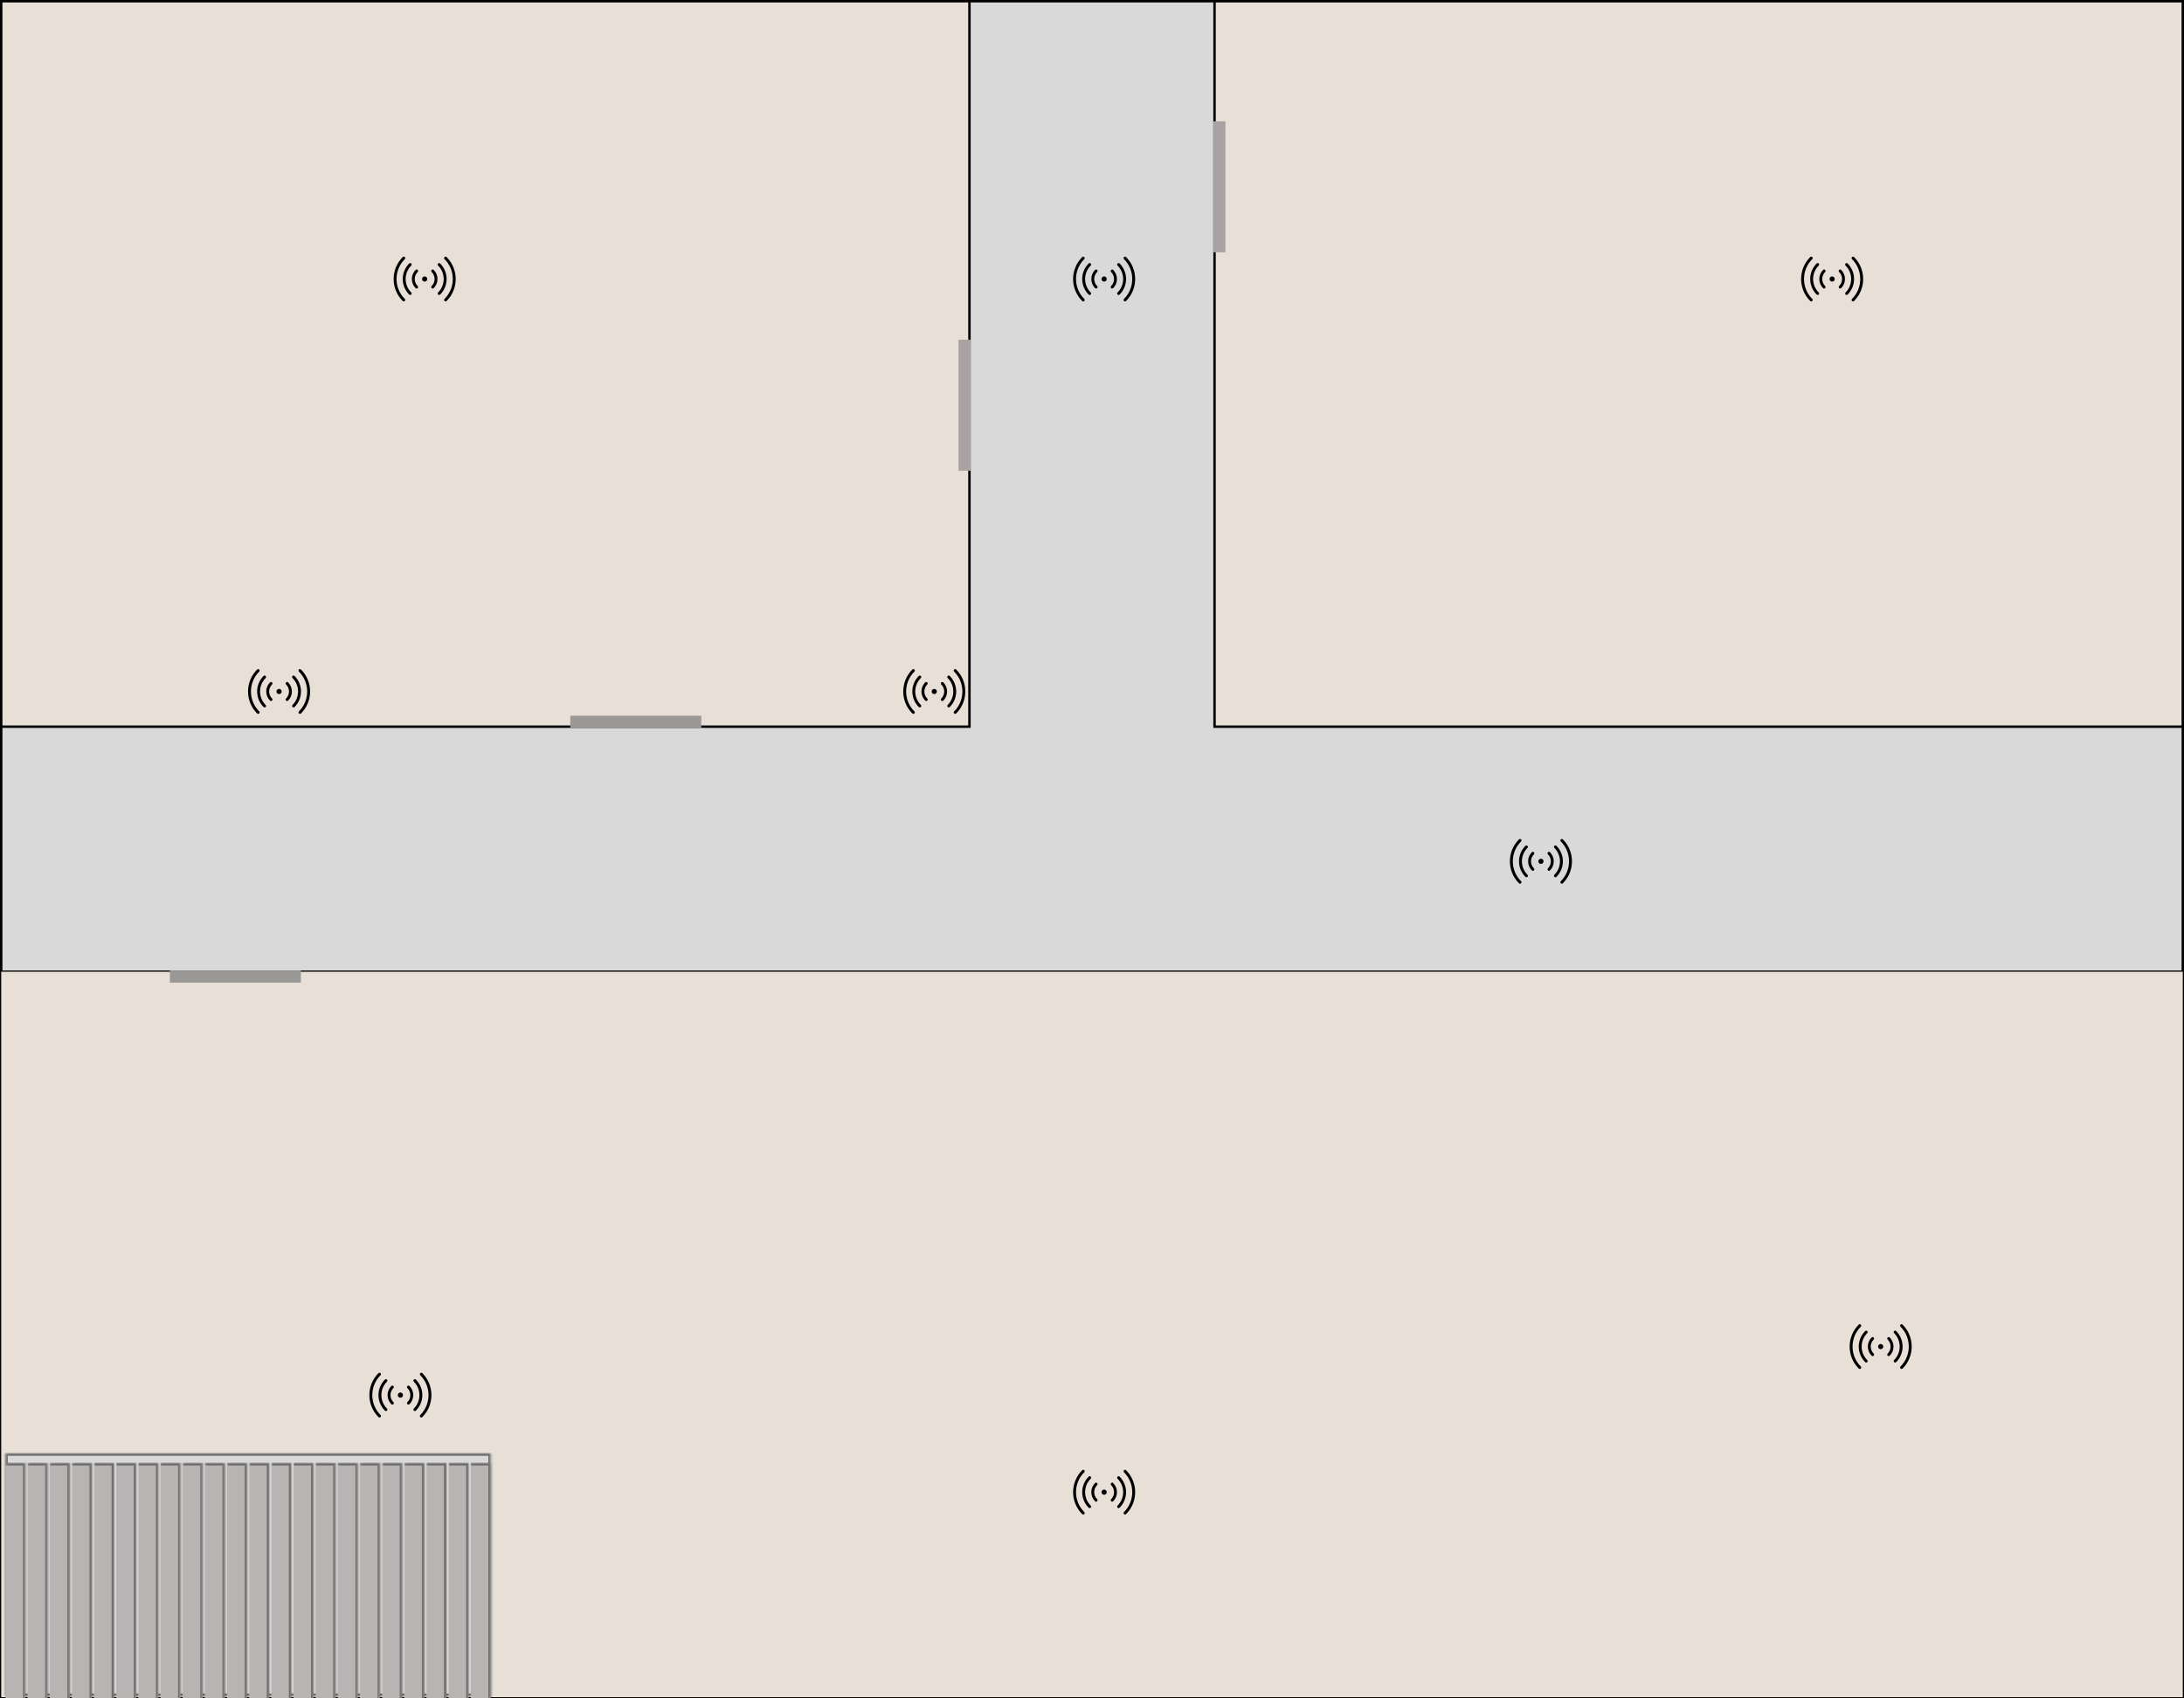 <svg width="900" height="700" viewBox="0 0 900 700" fill="none" xmlns="http://www.w3.org/2000/svg">
<g clip-path="url(#clip0_56_2)">
<rect width="900" height="700" fill="white"/>
<rect x="0.5" y="0.5" width="899" height="699" fill="#D9D9D9" stroke="black"/>
<rect x="500.495" y="0.5" width="399" height="299" fill="#E8E0D7" stroke="black"/>
<rect x="499.995" y="50" width="5" height="54" fill="#A9A2A2"/>
<path d="M631.685 358.315C631.25 357.88 630.904 357.363 630.669 356.794C630.433 356.225 630.312 355.616 630.312 355C630.312 354.384 630.433 353.775 630.669 353.206C630.904 352.637 631.25 352.12 631.685 351.685M638.315 351.685C638.75 352.12 639.096 352.637 639.331 353.206C639.567 353.775 639.688 354.384 639.688 355C639.688 355.616 639.567 356.225 639.331 356.794C639.096 357.363 638.75 357.88 638.315 358.315M629.034 360.966C628.25 360.183 627.629 359.253 627.205 358.229C626.781 357.205 626.562 356.108 626.562 355C626.562 353.892 626.781 352.795 627.205 351.771C627.629 350.747 628.25 349.817 629.034 349.034M640.966 349.034C641.75 349.817 642.371 350.747 642.795 351.771C643.219 352.795 643.438 353.892 643.438 355C643.438 356.108 643.219 357.205 642.795 358.229C642.371 359.253 641.75 360.183 640.966 360.966M626.382 363.617C621.622 358.859 621.622 351.142 626.382 346.382M643.617 346.382C648.377 351.141 648.377 358.857 643.617 363.617M635 355H635.01V355.01H635V355ZM635.469 355C635.469 355.124 635.419 355.243 635.331 355.331C635.244 355.419 635.124 355.469 635 355.469C634.876 355.469 634.756 355.419 634.669 355.331C634.581 355.243 634.531 355.124 634.531 355C634.531 354.876 634.581 354.756 634.669 354.668C634.756 354.581 634.876 354.531 635 354.531C635.124 354.531 635.244 354.581 635.331 354.668C635.419 354.756 635.469 354.876 635.469 355Z" stroke="black" stroke-width="1.2" stroke-linecap="round" stroke-linejoin="round"/>
<path d="M751.685 118.315C751.25 117.88 750.904 117.363 750.669 116.794C750.433 116.225 750.312 115.616 750.312 115C750.312 114.384 750.433 113.775 750.669 113.206C750.904 112.637 751.25 112.12 751.685 111.685M758.315 111.685C758.75 112.12 759.096 112.637 759.331 113.206C759.567 113.775 759.688 114.384 759.688 115C759.688 115.616 759.567 116.225 759.331 116.794C759.096 117.363 758.75 117.88 758.315 118.315M749.034 120.966C748.25 120.183 747.629 119.253 747.205 118.229C746.781 117.205 746.562 116.108 746.562 115C746.562 113.892 746.781 112.795 747.205 111.771C747.629 110.747 748.25 109.817 749.034 109.034M760.966 109.034C761.75 109.817 762.371 110.747 762.795 111.771C763.219 112.795 763.438 113.892 763.438 115C763.438 116.108 763.219 117.205 762.795 118.229C762.371 119.253 761.75 120.183 760.966 120.966M746.382 123.617C741.622 118.859 741.622 111.142 746.382 106.382M763.617 106.382C768.377 111.141 768.377 118.857 763.617 123.617M755 115H755.01V115.01H755V115ZM755.469 115C755.469 115.124 755.419 115.243 755.331 115.331C755.244 115.419 755.124 115.469 755 115.469C754.876 115.469 754.756 115.419 754.669 115.331C754.581 115.243 754.531 115.124 754.531 115C754.531 114.876 754.581 114.756 754.669 114.668C754.756 114.581 754.876 114.531 755 114.531C755.124 114.531 755.244 114.581 755.331 114.668C755.419 114.756 755.469 114.876 755.469 115Z" stroke="black" stroke-width="1.2" stroke-linecap="round" stroke-linejoin="round"/>
<rect x="0.5" y="0.5" width="399" height="299" fill="#E8E0D7" stroke="black"/>
<rect x="395" y="140" width="5" height="54" fill="#A9A2A2"/>
<rect x="235" y="295" width="54" height="5" fill="#9B9898"/>
<path d="M171.685 118.315C171.25 117.88 170.904 117.363 170.669 116.794C170.433 116.225 170.312 115.616 170.312 115C170.312 114.384 170.433 113.775 170.669 113.206C170.904 112.637 171.25 112.12 171.685 111.685M178.315 111.685C178.75 112.12 179.096 112.637 179.331 113.206C179.567 113.775 179.688 114.384 179.688 115C179.688 115.616 179.567 116.225 179.331 116.794C179.096 117.363 178.75 117.88 178.315 118.315M169.034 120.966C168.25 120.183 167.629 119.253 167.205 118.229C166.781 117.205 166.562 116.108 166.562 115C166.562 113.892 166.781 112.795 167.205 111.771C167.629 110.747 168.25 109.817 169.034 109.034M180.966 109.034C181.75 109.817 182.371 110.747 182.795 111.771C183.219 112.795 183.438 113.892 183.438 115C183.438 116.108 183.219 117.205 182.795 118.229C182.371 119.253 181.75 120.183 180.966 120.966M166.382 123.617C161.622 118.859 161.622 111.142 166.382 106.382M183.617 106.382C188.377 111.141 188.377 118.857 183.617 123.617M175 115H175.01V115.01H175V115ZM175.469 115C175.469 115.124 175.419 115.243 175.331 115.331C175.244 115.419 175.124 115.469 175 115.469C174.876 115.469 174.756 115.419 174.669 115.331C174.581 115.243 174.531 115.124 174.531 115C174.531 114.876 174.581 114.756 174.669 114.668C174.756 114.581 174.876 114.531 175 114.531C175.124 114.531 175.244 114.581 175.331 114.668C175.419 114.756 175.469 114.876 175.469 115Z" stroke="black" stroke-width="1.2" stroke-linecap="round" stroke-linejoin="round"/>
<path d="M381.685 288.315C381.25 287.88 380.904 287.363 380.669 286.794C380.433 286.225 380.312 285.616 380.312 285C380.312 284.384 380.433 283.775 380.669 283.206C380.904 282.637 381.25 282.12 381.685 281.685M388.315 281.685C388.75 282.12 389.096 282.637 389.331 283.206C389.567 283.775 389.688 284.384 389.688 285C389.688 285.616 389.567 286.225 389.331 286.794C389.096 287.363 388.75 287.88 388.315 288.315M379.034 290.966C378.25 290.183 377.629 289.253 377.205 288.229C376.781 287.205 376.562 286.108 376.562 285C376.562 283.892 376.781 282.795 377.205 281.771C377.629 280.747 378.25 279.817 379.034 279.034M390.966 279.034C391.75 279.817 392.371 280.747 392.795 281.771C393.219 282.795 393.438 283.892 393.438 285C393.438 286.108 393.219 287.205 392.795 288.229C392.371 289.253 391.75 290.183 390.966 290.966M376.382 293.617C371.622 288.859 371.622 281.142 376.382 276.382M393.617 276.382C398.377 281.141 398.377 288.857 393.617 293.617M385 285H385.01V285.01H385V285ZM385.469 285C385.469 285.124 385.419 285.243 385.331 285.331C385.244 285.419 385.124 285.469 385 285.469C384.876 285.469 384.756 285.419 384.669 285.331C384.581 285.243 384.531 285.124 384.531 285C384.531 284.876 384.581 284.756 384.669 284.668C384.756 284.581 384.876 284.531 385 284.531C385.124 284.531 385.244 284.581 385.331 284.668C385.419 284.756 385.469 284.876 385.469 285Z" stroke="black" stroke-width="1.2" stroke-linecap="round" stroke-linejoin="round"/>
<path d="M111.685 288.315C111.25 287.88 110.904 287.363 110.669 286.794C110.433 286.225 110.312 285.616 110.312 285C110.312 284.384 110.433 283.775 110.669 283.206C110.904 282.637 111.25 282.12 111.685 281.685M118.315 281.685C118.75 282.12 119.096 282.637 119.331 283.206C119.567 283.775 119.688 284.384 119.688 285C119.688 285.616 119.567 286.225 119.331 286.794C119.096 287.363 118.75 287.88 118.315 288.315M109.034 290.966C108.25 290.183 107.629 289.253 107.205 288.229C106.781 287.205 106.562 286.108 106.562 285C106.562 283.892 106.781 282.795 107.205 281.771C107.629 280.747 108.25 279.817 109.034 279.034M120.966 279.034C121.75 279.817 122.371 280.747 122.795 281.771C123.219 282.795 123.438 283.892 123.438 285C123.438 286.108 123.219 287.205 122.795 288.229C122.371 289.253 121.75 290.183 120.966 290.966M106.382 293.617C101.622 288.859 101.622 281.142 106.382 276.382M123.617 276.382C128.377 281.141 128.377 288.857 123.617 293.617M115 285H115.01V285.01H115V285ZM115.469 285C115.469 285.124 115.419 285.243 115.331 285.331C115.244 285.419 115.124 285.469 115 285.469C114.876 285.469 114.756 285.419 114.669 285.331C114.581 285.243 114.531 285.124 114.531 285C114.531 284.876 114.581 284.756 114.669 284.668C114.756 284.581 114.876 284.531 115 284.531C115.124 284.531 115.244 284.581 115.331 284.668C115.419 284.756 115.469 284.876 115.469 285Z" stroke="black" stroke-width="1.2" stroke-linecap="round" stroke-linejoin="round"/>
<rect x="0.25" y="400.25" width="899.5" height="299.5" fill="#E8E0D7" stroke="black" stroke-width="0.5"/>
<rect x="70" y="400" width="54" height="5" fill="#9B9898"/>
<path d="M161.685 578.315C161.25 577.88 160.904 577.363 160.669 576.794C160.433 576.225 160.312 575.616 160.312 575C160.312 574.384 160.433 573.775 160.669 573.206C160.904 572.637 161.25 572.12 161.685 571.685M168.315 571.685C168.75 572.12 169.096 572.637 169.331 573.206C169.567 573.775 169.688 574.384 169.688 575C169.688 575.616 169.567 576.225 169.331 576.794C169.096 577.363 168.75 577.88 168.315 578.315M159.034 580.966C158.25 580.183 157.629 579.253 157.205 578.229C156.781 577.205 156.562 576.108 156.562 575C156.562 573.892 156.781 572.795 157.205 571.771C157.629 570.747 158.25 569.817 159.034 569.034M170.966 569.034C171.75 569.817 172.371 570.747 172.795 571.771C173.219 572.795 173.438 573.892 173.438 575C173.438 576.108 173.219 577.205 172.795 578.229C172.371 579.253 171.75 580.183 170.966 580.966M156.382 583.618C151.622 578.859 151.622 571.143 156.382 566.383M173.617 566.383C178.377 571.141 178.377 578.858 173.617 583.618M165 575H165.01V575.01H165V575ZM165.469 575C165.469 575.124 165.419 575.244 165.331 575.332C165.244 575.419 165.124 575.469 165 575.469C164.876 575.469 164.756 575.419 164.669 575.332C164.581 575.244 164.531 575.124 164.531 575C164.531 574.876 164.581 574.757 164.669 574.669C164.756 574.581 164.876 574.531 165 574.531C165.124 574.531 165.244 574.581 165.331 574.669C165.419 574.757 165.469 574.876 165.469 575Z" stroke="black" stroke-width="1.2" stroke-linecap="round" stroke-linejoin="round"/>
<path d="M771.685 558.315C771.25 557.88 770.904 557.363 770.669 556.794C770.433 556.225 770.312 555.616 770.312 555C770.312 554.384 770.433 553.775 770.669 553.206C770.904 552.637 771.25 552.12 771.685 551.685M778.315 551.685C778.75 552.12 779.096 552.637 779.331 553.206C779.567 553.775 779.688 554.384 779.688 555C779.688 555.616 779.567 556.225 779.331 556.794C779.096 557.363 778.75 557.88 778.315 558.315M769.034 560.966C768.25 560.183 767.629 559.253 767.205 558.229C766.781 557.205 766.562 556.108 766.562 555C766.562 553.892 766.781 552.795 767.205 551.771C767.629 550.747 768.25 549.817 769.034 549.034M780.966 549.034C781.75 549.817 782.371 550.747 782.795 551.771C783.219 552.795 783.438 553.892 783.438 555C783.438 556.108 783.219 557.205 782.795 558.229C782.371 559.253 781.75 560.183 780.966 560.966M766.382 563.618C761.622 558.859 761.622 551.143 766.382 546.383M783.617 546.383C788.377 551.141 788.377 558.858 783.617 563.618M775 555H775.01V555.01H775V555ZM775.469 555C775.469 555.124 775.419 555.244 775.331 555.332C775.244 555.419 775.124 555.469 775 555.469C774.876 555.469 774.756 555.419 774.669 555.332C774.581 555.244 774.531 555.124 774.531 555C774.531 554.876 774.581 554.757 774.669 554.669C774.756 554.581 774.876 554.531 775 554.531C775.124 554.531 775.244 554.581 775.331 554.669C775.419 554.757 775.469 554.876 775.469 555Z" stroke="black" stroke-width="1.2" stroke-linecap="round" stroke-linejoin="round"/>
<mask id="path-16-inside-1_56_2" fill="white">
<path d="M2.242 599H202.235V699H2.242V599Z"/>
</mask>
<path d="M2.242 599H202.235V699H2.242V599Z" fill="#D9D9D9"/>
<path d="M2.242 599V598H1.242V599H2.242ZM202.235 599H203.235V598H202.235V599ZM202.235 699V700H203.235V699H202.235ZM2.242 699H1.242V700H2.242V699ZM2.242 600H202.235V598H2.242V600ZM201.235 599V699H203.235V599H201.235ZM202.235 698H2.242V700H202.235V698ZM3.242 699V599H1.242V699H3.242Z" fill="black" fill-opacity="0.5" mask="url(#path-16-inside-1_56_2)"/>
<g filter="url(#filter0_d_56_2)">
<mask id="path-18-inside-2_56_2" fill="white">
<path d="M2.242 599H10.461V698.01H2.242V599Z"/>
</mask>
<path d="M2.242 599H10.461V698.01H2.242V599Z" fill="#B9B4B4"/>
<path d="M10.461 599H11.461V598H10.461V599ZM2.242 600H10.461V598H2.242V600ZM9.461 599V698.01H11.461V599H9.461Z" fill="black" fill-opacity="0.4" mask="url(#path-18-inside-2_56_2)"/>
<mask id="path-20-inside-3_56_2" fill="white">
<path d="M11.379 599H19.598V698.01H11.379V599Z"/>
</mask>
<path d="M11.379 599H19.598V698.01H11.379V599Z" fill="#B9B4B4"/>
<path d="M19.598 599H20.598V598H19.598V599ZM11.379 600H19.598V598H11.379V600ZM18.598 599V698.01H20.598V599H18.598Z" fill="black" fill-opacity="0.4" mask="url(#path-20-inside-3_56_2)"/>
<mask id="path-22-inside-4_56_2" fill="white">
<path d="M20.513 599H28.732V698.01H20.513V599Z"/>
</mask>
<path d="M20.513 599H28.732V698.01H20.513V599Z" fill="#B9B4B4"/>
<path d="M28.732 599H29.732V598H28.732V599ZM20.513 600H28.732V598H20.513V600ZM27.732 599V698.01H29.732V599H27.732Z" fill="black" fill-opacity="0.4" mask="url(#path-22-inside-4_56_2)"/>
<mask id="path-24-inside-5_56_2" fill="white">
<path d="M29.639 599H37.858V698.01H29.639V599Z"/>
</mask>
<path d="M29.639 599H37.858V698.01H29.639V599Z" fill="#B9B4B4"/>
<path d="M37.858 599H38.858V598H37.858V599ZM29.639 600H37.858V598H29.639V600ZM36.858 599V698.01H38.858V599H36.858Z" fill="black" fill-opacity="0.4" mask="url(#path-24-inside-5_56_2)"/>
<mask id="path-26-inside-6_56_2" fill="white">
<path d="M47.909 599H56.128V698.01H47.909V599Z"/>
</mask>
<path d="M47.909 599H56.128V698.01H47.909V599Z" fill="#B9B4B4"/>
<path d="M56.128 599H57.128V598H56.128V599ZM47.909 600H56.128V598H47.909V600ZM55.128 599V698.01H57.128V599H55.128Z" fill="black" fill-opacity="0.4" mask="url(#path-26-inside-6_56_2)"/>
<mask id="path-28-inside-7_56_2" fill="white">
<path d="M38.773 599H46.992V698.01H38.773V599Z"/>
</mask>
<path d="M38.773 599H46.992V698.01H38.773V599Z" fill="#B9B4B4"/>
<path d="M46.992 599H47.992V598H46.992V599ZM38.773 600H46.992V598H38.773V600ZM45.992 599V698.01H47.992V599H45.992Z" fill="black" fill-opacity="0.4" mask="url(#path-28-inside-7_56_2)"/>
<mask id="path-30-inside-8_56_2" fill="white">
<path d="M84.436 599H92.655V698.01H84.436V599Z"/>
</mask>
<path d="M84.436 599H92.655V698.01H84.436V599Z" fill="#B9B4B4"/>
<path d="M92.655 599H93.655V598H92.655V599ZM84.436 600H92.655V598H84.436V600ZM91.655 599V698.01H93.655V599H91.655Z" fill="black" fill-opacity="0.4" mask="url(#path-30-inside-8_56_2)"/>
<mask id="path-32-inside-9_56_2" fill="white">
<path d="M93.568 599H101.787V698.01H93.568V599Z"/>
</mask>
<path d="M93.568 599H101.787V698.01H93.568V599Z" fill="#B9B4B4"/>
<path d="M101.787 599H102.787V598H101.787V599ZM93.568 600H101.787V598H93.568V600ZM100.787 599V698.01H102.787V599H100.787Z" fill="black" fill-opacity="0.4" mask="url(#path-32-inside-9_56_2)"/>
<mask id="path-34-inside-10_56_2" fill="white">
<path d="M102.698 599H110.917V698.01H102.698V599Z"/>
</mask>
<path d="M102.698 599H110.917V698.01H102.698V599Z" fill="#B9B4B4"/>
<path d="M110.917 599H111.917V598H110.917V599ZM102.698 600H110.917V598H102.698V600ZM109.917 599V698.01H111.917V599H109.917Z" fill="black" fill-opacity="0.4" mask="url(#path-34-inside-10_56_2)"/>
<mask id="path-36-inside-11_56_2" fill="white">
<path d="M111.832 599H120.051V698.01H111.832V599Z"/>
</mask>
<path d="M111.832 599H120.051V698.01H111.832V599Z" fill="#B9B4B4"/>
<path d="M120.051 599H121.051V598H120.051V599ZM111.832 600H120.051V598H111.832V600ZM119.051 599V698.01H121.051V599H119.051Z" fill="black" fill-opacity="0.4" mask="url(#path-36-inside-11_56_2)"/>
<mask id="path-38-inside-12_56_2" fill="white">
<path d="M120.965 599H129.184V698.01H120.965V599Z"/>
</mask>
<path d="M120.965 599H129.184V698.01H120.965V599Z" fill="#B9B4B4"/>
<path d="M129.184 599H130.184V598H129.184V599ZM120.965 600H129.184V598H120.965V600ZM128.184 599V698.01H130.184V599H128.184Z" fill="black" fill-opacity="0.4" mask="url(#path-38-inside-12_56_2)"/>
<mask id="path-40-inside-13_56_2" fill="white">
<path d="M148.354 599H156.573V698.01H148.354V599Z"/>
</mask>
<path d="M148.354 599H156.573V698.01H148.354V599Z" fill="#B9B4B4"/>
<path d="M156.573 599H157.573V598H156.573V599ZM148.354 600H156.573V598H148.354V600ZM155.573 599V698.01H157.573V599H155.573Z" fill="black" fill-opacity="0.4" mask="url(#path-40-inside-13_56_2)"/>
<mask id="path-42-inside-14_56_2" fill="white">
<path d="M157.491 599H165.71V698.01H157.491V599Z"/>
</mask>
<path d="M157.491 599H165.71V698.01H157.491V599Z" fill="#B9B4B4"/>
<path d="M165.71 599H166.71V598H165.71V599ZM157.491 600H165.71V598H157.491V600ZM164.71 599V698.01H166.71V599H164.71Z" fill="black" fill-opacity="0.4" mask="url(#path-42-inside-14_56_2)"/>
<mask id="path-44-inside-15_56_2" fill="white">
<path d="M166.627 599H174.846V698.01H166.627V599Z"/>
</mask>
<path d="M166.627 599H174.846V698.01H166.627V599Z" fill="#B9B4B4"/>
<path d="M174.846 599H175.846V598H174.846V599ZM166.627 600H174.846V598H166.627V600ZM173.846 599V698.01H175.846V599H173.846Z" fill="black" fill-opacity="0.4" mask="url(#path-44-inside-15_56_2)"/>
<mask id="path-46-inside-16_56_2" fill="white">
<path d="M175.751 599H183.97V698.01H175.751V599Z"/>
</mask>
<path d="M175.751 599H183.97V698.01H175.751V599Z" fill="#B9B4B4"/>
<path d="M183.97 599H184.97V598H183.97V599ZM175.751 600H183.97V598H175.751V600ZM182.97 599V698.01H184.97V599H182.97Z" fill="black" fill-opacity="0.4" mask="url(#path-46-inside-16_56_2)"/>
<mask id="path-48-inside-17_56_2" fill="white">
<path d="M184.888 599H193.107V698.01H184.888V599Z"/>
</mask>
<path d="M184.888 599H193.107V698.01H184.888V599Z" fill="#B9B4B4"/>
<path d="M193.107 599H194.107V598H193.107V599ZM184.888 600H193.107V598H184.888V600ZM192.107 599V698.01H194.107V599H192.107Z" fill="black" fill-opacity="0.4" mask="url(#path-48-inside-17_56_2)"/>
<mask id="path-50-inside-18_56_2" fill="white">
<path d="M194.023 599H202.242V698.01H194.023V599Z"/>
</mask>
<path d="M194.023 599H202.242V698.01H194.023V599Z" fill="#B9B4B4"/>
<path d="M202.242 599H203.242V598H202.242V599ZM194.023 600H202.242V598H194.023V600ZM201.242 599V698.01H203.242V599H201.242Z" fill="black" fill-opacity="0.4" mask="url(#path-50-inside-18_56_2)"/>
<mask id="path-52-inside-19_56_2" fill="white">
<path d="M139.229 599H147.448V698.01H139.229V599Z"/>
</mask>
<path d="M139.229 599H147.448V698.01H139.229V599Z" fill="#B9B4B4"/>
<path d="M147.448 599H148.448V598H147.448V599ZM139.229 600H147.448V598H139.229V600ZM146.448 599V698.01H148.448V599H146.448Z" fill="black" fill-opacity="0.4" mask="url(#path-52-inside-19_56_2)"/>
<mask id="path-54-inside-20_56_2" fill="white">
<path d="M130.092 599H138.311V698.01H130.092V599Z"/>
</mask>
<path d="M130.092 599H138.311V698.01H130.092V599Z" fill="#B9B4B4"/>
<path d="M138.311 599H139.311V598H138.311V599ZM130.092 600H138.311V598H130.092V600ZM137.311 599V698.01H139.311V599H137.311Z" fill="black" fill-opacity="0.4" mask="url(#path-54-inside-20_56_2)"/>
<mask id="path-56-inside-21_56_2" fill="white">
<path d="M57.037 599H65.255V698.01H57.037V599Z"/>
</mask>
<path d="M57.037 599H65.255V698.01H57.037V599Z" fill="#B9B4B4"/>
<path d="M65.255 599H66.255V598H65.255V599ZM57.037 600H65.255V598H57.037V600ZM64.255 599V698.01H66.255V599H64.255Z" fill="black" fill-opacity="0.4" mask="url(#path-56-inside-21_56_2)"/>
<mask id="path-58-inside-22_56_2" fill="white">
<path d="M66.169 599H74.388V698.01H66.169V599Z"/>
</mask>
<path d="M66.169 599H74.388V698.01H66.169V599Z" fill="#B9B4B4"/>
<path d="M74.388 599H75.388V598H74.388V599ZM66.169 600H74.388V598H66.169V600ZM73.388 599V698.01H75.388V599H73.388Z" fill="black" fill-opacity="0.4" mask="url(#path-58-inside-22_56_2)"/>
<mask id="path-60-inside-23_56_2" fill="white">
<path d="M75.306 599H83.525V698.01H75.306V599Z"/>
</mask>
<path d="M75.306 599H83.525V698.01H75.306V599Z" fill="#B9B4B4"/>
<path d="M83.525 599H84.525V598H83.525V599ZM75.306 600H83.525V598H75.306V600ZM82.525 599V698.01H84.525V599H82.525Z" fill="black" fill-opacity="0.4" mask="url(#path-60-inside-23_56_2)"/>
</g>
<path d="M451.685 618.315C451.25 617.88 450.904 617.363 450.669 616.794C450.433 616.225 450.312 615.616 450.312 615C450.312 614.384 450.433 613.775 450.669 613.206C450.904 612.637 451.25 612.12 451.685 611.685M458.315 611.685C458.75 612.12 459.096 612.637 459.331 613.206C459.567 613.775 459.688 614.384 459.688 615C459.688 615.616 459.567 616.225 459.331 616.794C459.096 617.363 458.75 617.88 458.315 618.315M449.034 620.966C448.25 620.183 447.629 619.253 447.205 618.229C446.781 617.205 446.562 616.108 446.562 615C446.562 613.892 446.781 612.795 447.205 611.771C447.629 610.747 448.25 609.817 449.034 609.034M460.966 609.034C461.75 609.817 462.371 610.747 462.795 611.771C463.219 612.795 463.438 613.892 463.438 615C463.438 616.108 463.219 617.205 462.795 618.229C462.371 619.253 461.75 620.183 460.966 620.966M446.382 623.618C441.622 618.859 441.622 611.143 446.382 606.383M463.617 606.383C468.377 611.141 468.377 618.858 463.617 623.618M455 615H455.01V615.01H455V615ZM455.469 615C455.469 615.124 455.419 615.244 455.331 615.332C455.244 615.419 455.124 615.469 455 615.469C454.876 615.469 454.756 615.419 454.669 615.332C454.581 615.244 454.531 615.124 454.531 615C454.531 614.876 454.581 614.757 454.669 614.669C454.756 614.581 454.876 614.531 455 614.531C455.124 614.531 455.244 614.581 455.331 614.669C455.419 614.757 455.469 614.876 455.469 615Z" stroke="black" stroke-width="1.2" stroke-linecap="round" stroke-linejoin="round"/>
<path d="M451.685 118.315C451.25 117.88 450.904 117.363 450.669 116.794C450.433 116.225 450.312 115.616 450.312 115C450.312 114.384 450.433 113.775 450.669 113.206C450.904 112.637 451.25 112.12 451.685 111.685M458.315 111.685C458.75 112.12 459.096 112.637 459.331 113.206C459.567 113.775 459.688 114.384 459.688 115C459.688 115.616 459.567 116.225 459.331 116.794C459.096 117.363 458.75 117.88 458.315 118.315M449.034 120.966C448.25 120.183 447.629 119.253 447.205 118.229C446.781 117.205 446.562 116.108 446.562 115C446.562 113.892 446.781 112.795 447.205 111.771C447.629 110.747 448.25 109.817 449.034 109.034M460.966 109.034C461.75 109.817 462.371 110.747 462.795 111.771C463.219 112.795 463.438 113.892 463.438 115C463.438 116.108 463.219 117.205 462.795 118.229C462.371 119.253 461.75 120.183 460.966 120.966M446.382 123.617C441.622 118.859 441.622 111.142 446.382 106.382M463.617 106.382C468.377 111.141 468.377 118.857 463.617 123.617M455 115H455.01V115.01H455V115ZM455.469 115C455.469 115.124 455.419 115.243 455.331 115.331C455.244 115.419 455.124 115.469 455 115.469C454.876 115.469 454.756 115.419 454.669 115.331C454.581 115.243 454.531 115.124 454.531 115C454.531 114.876 454.581 114.756 454.669 114.668C454.756 114.581 454.876 114.531 455 114.531C455.124 114.531 455.244 114.581 455.331 114.668C455.419 114.756 455.469 114.876 455.469 115Z" stroke="black" stroke-width="1.2" stroke-linecap="round" stroke-linejoin="round"/>
</g>
<defs>
<filter id="filter0_d_56_2" x="-1.758" y="599" width="208" height="107.01" filterUnits="userSpaceOnUse" color-interpolation-filters="sRGB">
<feFlood flood-opacity="0" result="BackgroundImageFix"/>
<feColorMatrix in="SourceAlpha" type="matrix" values="0 0 0 0 0 0 0 0 0 0 0 0 0 0 0 0 0 0 127 0" result="hardAlpha"/>
<feOffset dy="4"/>
<feGaussianBlur stdDeviation="2"/>
<feComposite in2="hardAlpha" operator="out"/>
<feColorMatrix type="matrix" values="0 0 0 0 0 0 0 0 0 0 0 0 0 0 0 0 0 0 0.25 0"/>
<feBlend mode="normal" in2="BackgroundImageFix" result="effect1_dropShadow_56_2"/>
<feBlend mode="normal" in="SourceGraphic" in2="effect1_dropShadow_56_2" result="shape"/>
</filter>
<clipPath id="clip0_56_2">
<rect width="900" height="700" fill="white"/>
</clipPath>
</defs>
</svg>
